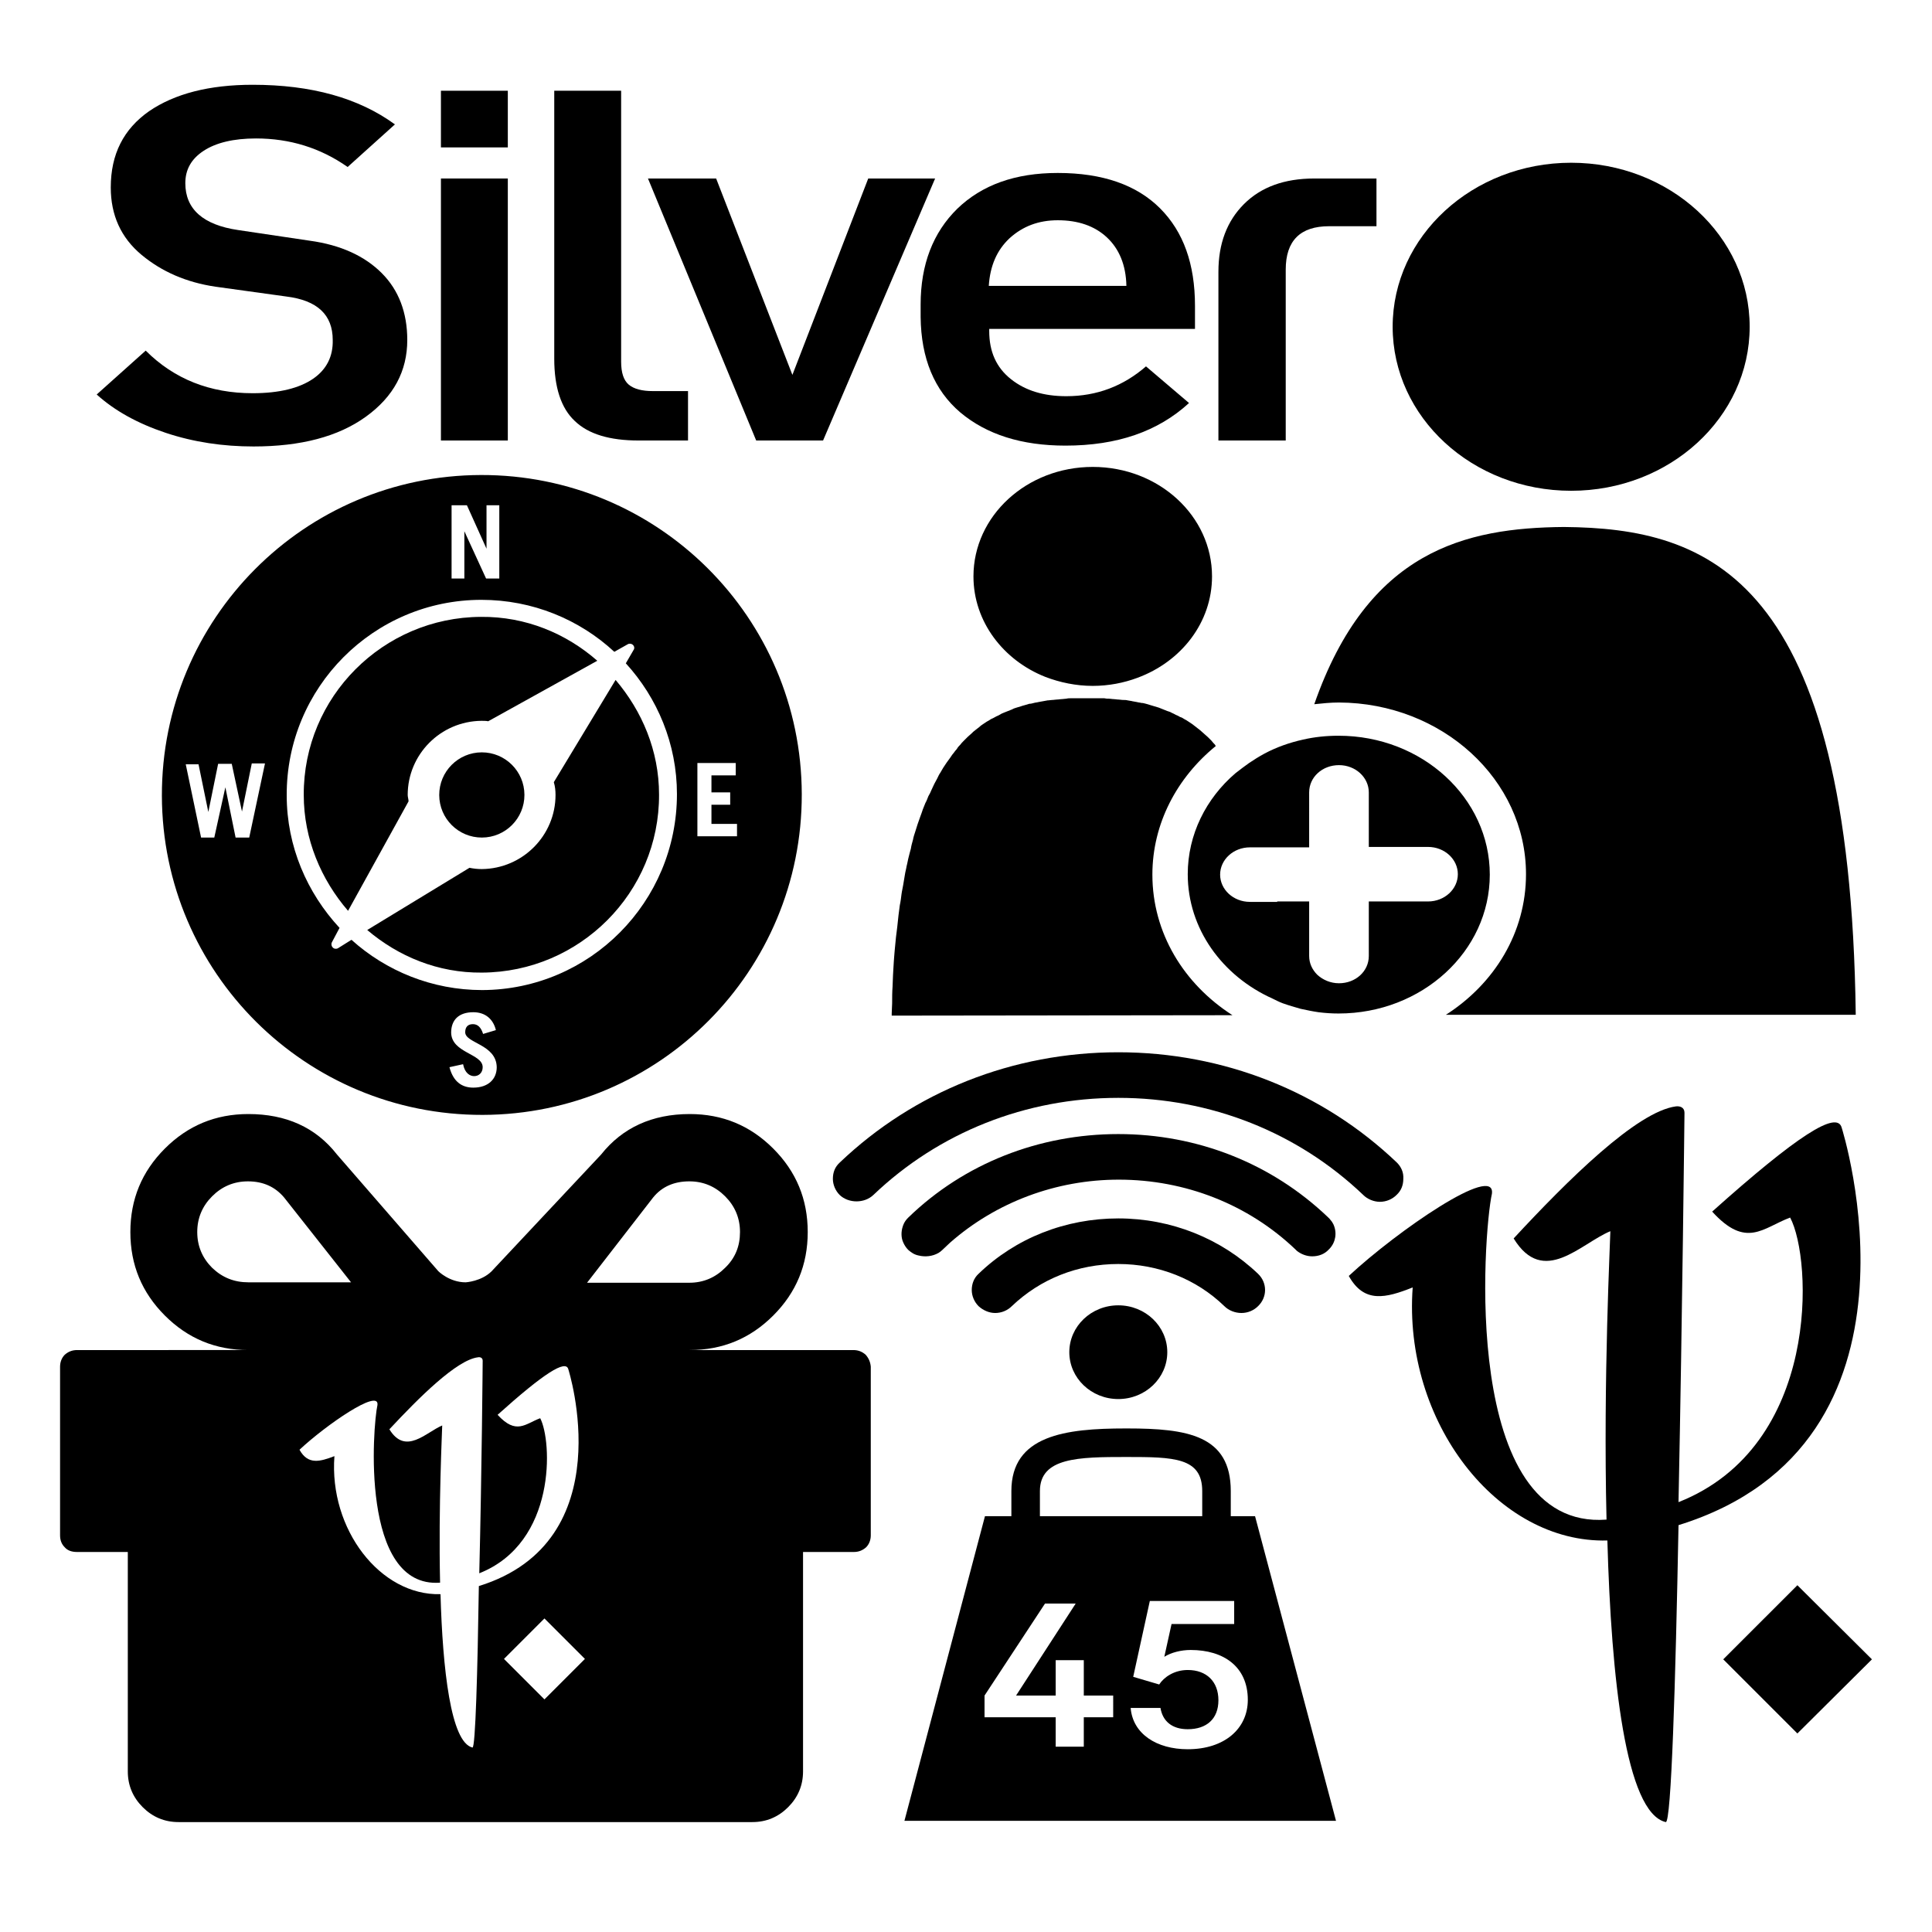 <svg version="1.1" id="Calque_1" xmlns="http://www.w3.org/2000/svg" xmlns:xlink="http://www.w3.org/1999/xlink" x="0px" y="0px"
	 viewBox="0 0 453.5 453.5" style="enable-background:new 0 0 453.5 453.5;" xml:space="preserve">
<path class="st0" d="M73.5,88.9c-3.2,2.2-7.9,3.4-14.2,3.4c-10,0-18.4-3.3-25.1-10L22.7,92.6c4.2,3.8,9.6,6.8,16.2,9
	c6.6,2.2,13.5,3.2,20.6,3.2c11.1,0,19.9-2.3,26.4-7c6.5-4.7,9.7-10.7,9.7-18c0-6.4-2-11.7-6-15.7c-4-4-9.6-6.6-16.9-7.6L55.9,54
	c-8.2-1.2-12.4-4.9-12.4-11c0-3.2,1.4-5.7,4.3-7.6c2.9-1.9,7-2.9,12.3-2.9c7.9,0,15.1,2.2,21.5,6.7l11.1-10
	c-8.5-6.2-19.6-9.3-33.4-9.3c-10.2,0-18.3,2.1-24.3,6.2c-6,4.2-9,10.1-9,17.9c0,6.5,2.4,11.8,7.2,15.8c4.8,4,10.6,6.5,17.4,7.5
	l16.6,2.3c7.3,0.9,10.9,4.3,10.9,10.2C78.2,83.6,76.7,86.7,73.5,88.9"/>
<polygon class="st0" points="103.5,41.9 111.3,41.9 119.2,41.9 119.2,72.6 119.2,103.4 111.3,103.4 103.5,103.4 103.5,72.6 "/>
<polygon class="st0" points="103.5,21.3 111.3,21.3 119.2,21.3 119.2,28 119.2,34.6 111.3,34.6 103.5,34.6 103.5,28 "/>
<path class="st0" d="M149.9,103.4h11.6V91.8h-8.3c-2.5,0-4.4-0.5-5.6-1.5c-1.2-1-1.8-2.8-1.8-5.4V21.3h-15.7v62.9
	c0,6.7,1.6,11.6,4.8,14.6C138.1,101.9,143.1,103.4,149.9,103.4"/>
<polygon class="st0" points="193.2,103.4 219.5,41.9 203.8,41.9 186,88 168.1,41.9 152.1,41.9 177.5,103.4 "/>
<path class="st0" d="M225.4,96.8c6.2,5.2,14.4,7.8,24.7,7.8c12.1,0,21.7-3.3,29-10L269,86c-5.3,4.6-11.5,7-18.7,7
	c-5.3,0-9.6-1.3-13-4c-3.4-2.7-5.1-6.4-5.1-11.3v-0.5h48.3v-5.4c0-9.8-2.7-17.4-8.2-22.9c-5.5-5.5-13.5-8.3-24-8.3
	c-10,0-17.8,2.8-23.6,8.4c-5.7,5.6-8.6,13.1-8.6,22.5v2.9C216.2,84.1,219.3,91.6,225.4,96.8 M237,55.9c3.1-2.8,6.8-4.2,11.3-4.2
	c4.7,0,8.6,1.3,11.5,4c2.9,2.7,4.5,6.5,4.6,11.4h-32.3C232.4,62.4,234,58.7,237,55.9"/>
<path class="st0" d="M308.5,41.9c-7,0-12.5,2-16.5,6c-4,4-6,9.3-6,15.9v39.6h15.8V63.3c0-6.8,3.4-10.2,10.2-10.2h11.1V41.9H308.5z"
	/>
<path class="st0" d="M203.2,318c-0.8-0.7-1.7-1.1-2.9-1.1h-38.4c7.7,0,14.2-2.7,19.6-8.1c5.4-5.4,8.1-11.9,8.1-19.6
	c0-7.7-2.7-14.2-8.1-19.6c-5.4-5.4-11.9-8.1-19.6-8.1c-8.8,0-15.8,3.2-20.8,9.5l-25.7,27.4c-2.4,2.4-6.1,2.6-6.1,2.6
	c-3.8,0-6.4-2.6-6.4-2.6L79.1,271c-5-6.4-12-9.5-20.8-9.5c-7.7,0-14.2,2.7-19.6,8.1c-5.4,5.4-8.1,11.9-8.1,19.6
	c0,7.7,2.7,14.2,8.1,19.6c5.4,5.4,11.9,8.1,19.6,8.1H18.1c-1.2,0-2.1,0.4-2.9,1.1c-0.7,0.7-1.1,1.7-1.1,2.8v39.6
	c0,1.2,0.4,2.1,1.1,2.8c0.7,0.8,1.7,1.1,2.9,1.1H30v51.5c0,3.3,1.2,6.1,3.5,8.4c2.3,2.3,5.1,3.5,8.4,3.5h134.7
	c3.3,0,6.1-1.2,8.4-3.5c2.3-2.3,3.5-5.1,3.5-8.4v-51.5h11.9c1.2,0,2.1-0.4,2.9-1.1c0.7-0.7,1.1-1.7,1.1-2.8v-39.6
	C204.3,319.7,203.9,318.8,203.2,318z M49.8,297.6c-2.3-2.3-3.5-5.1-3.5-8.4c0-3.3,1.2-6.1,3.5-8.4c2.3-2.3,5.1-3.5,8.4-3.5
	c3.6,0,6.4,1.3,8.5,3.8L82.4,301H58.3C55,301,52.2,299.9,49.8,297.6z M110.9,410.2c-5.1-1.2-7-18.4-7.5-36
	c-14.1,0.4-26.2-15.2-24.9-32.4c-3.4,1.3-6.2,2.1-8.2-1.5c6.2-5.8,18.8-14.5,18.3-10.5c-1.1,4.9-4.1,43.1,14.7,41.7
	c-0.4-18.1,0.5-35.9,0.5-36.9c-3.8,1.6-8.6,7.1-12.4,0.9c6.9-7.4,15.8-16.3,20.8-16.9c0.5-0.1,1.1,0.1,1.1,0.8
	c0,0-0.2,25.8-0.8,49.9c18.2-7.2,17.1-31.1,14.3-36.4c-3.5,1.3-5.6,4-10-0.8c10.9-9.8,16-13,16.6-10.7c0,0,12.9,40.4-21,50.9
	C112.1,392.3,111.6,410.4,110.9,410.2z M127.8,398.9l-9.5-9.5l9.5-9.5l9.5,9.5L127.8,398.9z M153.3,281.1c2.1-2.6,5-3.8,8.5-3.8
	c3.3,0,6.1,1.2,8.4,3.5c2.3,2.3,3.5,5.1,3.5,8.4c0,3.3-1.1,6.1-3.5,8.4c-2.3,2.3-5.1,3.5-8.4,3.5h-24L153.3,281.1z"/>
<g>
	<polygon class="st0" points="421.9,372.1 404.5,389.5 421.9,406.9 439.4,389.5 	"/>
	<path class="st0" d="M432.3,264.7c-1.1-4.1-10.4,1.8-30.4,19.7c8,8.8,11.9,3.8,18.3,1.4c5.2,9.7,7.2,53.6-26.2,66.8
		c0.9-44.2,1.4-91.4,1.4-91.4c0-1.3-1.1-1.6-2-1.5c-9.2,1.2-25.5,17.4-38.1,31c7,11.4,15.7,1.2,22.7-1.7c0,1.9-1.7,34.5-0.9,67.7
		c-34.4,2.6-28.9-67.6-26.9-76.5c0.9-7.2-22.2,8.7-33.6,19.3c3.6,6.5,8.7,5.2,15,2.7c-2.3,31.5,19.9,60.1,45.7,59.4
		c0.9,32.4,4.3,63.9,13.7,66.1c1.3,0.3,2.3-32.8,3-69.7C455.9,338.8,432.3,264.7,432.3,264.7z"/>
</g>
<path class="st0" d="M294.6,355.9h-5.7V350c0-13.1-10.2-14.7-24.3-14.7h-0.4c-14.1,0-26.8,1.6-26.8,14.7v5.9h-6.2l-18.9,71.5h49.1
	h0.4h51.8L294.6,355.9z M261.3,403.1h-6.9v6.9h-6.6v-6.9h-16.7V398l14.2-21.6h7.2l-14,21.6h9.3v-8.3h6.6v8.3h6.9V403.1z
	 M264.2,355.9h-20.1V350c0-7.9,9.1-8,20.3-8c11.1,0,17.8,0.1,17.8,8v5.9h-17.6H264.2z M278.8,410.6c-7.3,0-12.9-3.6-13.4-9.7h7
	c0.5,3.1,2.7,5,6.4,5c4.4,0,7.2-2.4,7.2-6.8c0-4.4-2.8-7.1-7.2-7.1c-3.2,0-5.6,1.7-6.7,3.4l-6.1-1.8l3.9-17.8h19.8v5.4h-14.7
	l-1.7,7.7c1.6-1,3.9-1.6,6.2-1.6c7.7,0,13.4,3.9,13.4,11.7C292.9,405.8,287.4,410.6,278.8,410.6z"/>
<g>
	<path class="st0" d="M130.4,186.6c0,9.5-7.7,17.3-17.3,17.4c-1,0-1.9-0.1-2.9-0.3l-24,14.6c7.3,6.2,16.6,10.1,26.9,10
		c23-0.1,41.7-18.8,41.6-41.8c0-10.3-4-19.6-10.2-26.9l-14.5,24C130.3,184.6,130.4,185.6,130.4,186.6z"/>
	<path class="st0" d="M95.9,188.1c0-0.5-0.2-1-0.2-1.5c0-9.5,7.7-17.3,17.3-17.4c0.5,0,1.1,0,1.6,0.1l25.6-14.2
		c-7.3-6.4-16.8-10.4-27.3-10.3c-23,0.1-41.7,18.8-41.6,41.8c0,10.4,4.1,19.9,10.4,27.2L95.9,188.1
		C95.9,188.2,95.9,188.2,95.9,188.1z"/>
	<ellipse transform="matrix(1 -2.799989e-03 2.799989e-03 1 -0.522 0.317)" class="st0" cx="113.1" cy="186.6" rx="10" ry="10"/>
	<path class="st0" d="M112.9,111.5c-41.5,0.1-75,33.8-74.9,75.3c0.1,41.5,33.8,75,75.3,74.9s75-33.8,74.9-75.3
		C188.1,144.9,154.4,111.4,112.9,111.5z M106,118.6l3.6,0l4.6,10.2h0l0-10.2l3,0l0,17.2l-3.1,0l-5.1-11.1h0l0,11.1l-3,0L106,118.6z
		 M58.5,196.6l-3.2,0l-2.4-11.8h0l-2.6,11.8l-3.1,0l-3.6-17.2l3,0l2.3,11.2h0l2.3-11.3l3.2,0l2.4,11.2h0l2.3-11.3l3.1,0L58.5,196.6z
		 M111.1,255.3c-2.7,0-4.7-1.4-5.6-4.8l3.2-0.7c0.4,2.1,1.6,2.8,2.6,2.8c1.1,0,2-0.8,2-2.1c0-3.2-7.3-3.3-7.4-8.1
		c0-3,1.8-4.8,5.2-4.8c2.9,0,4.7,1.7,5.3,4.2l-3,0.9c-0.5-1.6-1.3-2.3-2.4-2.3c-1.2,0-1.8,0.7-1.8,1.9c0,2.6,7.3,2.8,7.4,8.2
		C116.6,253.3,114.6,255.3,111.1,255.3z M113.2,232.4c-11.8,0-22.6-4.5-30.7-11.8l-3.2,2c-0.2,0.1-0.3,0.1-0.5,0.1
		c-0.3,0-0.5-0.1-0.7-0.3c-0.3-0.3-0.4-0.8-0.2-1.2l1.8-3.4c-7.6-8.2-12.4-19.1-12.4-31.1c-0.1-25.3,20.4-45.9,45.7-45.9
		c12,0,23,4.6,31.2,12.2l3.2-1.8c0.4-0.2,0.9-0.1,1.2,0.2c0.3,0.3,0.4,0.8,0.1,1.2l-1.8,3.1c7.4,8.1,12,18.9,12,30.7
		C158.9,211.7,138.5,232.3,113.2,232.4z M163.7,196.3l0-17.2l9,0l0,2.9l-5.7,0l0,4l4.4,0l0,2.9l-4.4,0l0,4.5l6,0l0,2.9L163.7,196.3z
		"/>
</g>
<g>
	<path class="st0" d="M327.9,272.9c-17.5-16.7-40.7-25.9-65.4-25.9c-24.7,0-47.9,9.2-65.4,25.9c-1.1,1-1.6,2.3-1.6,3.8
		c0,1.4,0.6,2.8,1.6,3.8c2.1,2,5.8,2,7.9,0c15.4-14.7,35.8-22.8,57.5-22.8c21.7,0,42.1,8.1,57.5,22.8c1,1,2.5,1.6,3.9,1.6
		c1.5,0,2.9-0.6,3.9-1.6c1.1-1,1.6-2.3,1.6-3.8C329.5,275.2,328.9,273.9,327.9,272.9z"/>
	<path class="st0" d="M312.5,286.6l-0.4-0.5c-0.1-0.1-0.2-0.2-0.4-0.4c-13.2-12.6-30.6-19.5-49.2-19.5c-18.6,0-36.2,6.9-49.3,19.6
		c-0.5,0.5-0.9,1-1.2,1.8l-0.1,0.3c-0.4,1.2-0.4,2.6,0.1,3.7c0.3,0.7,0.7,1.3,1.2,1.8c0.7,0.6,1.4,1.1,2.4,1.3
		c1.6,0.4,3.3,0.2,4.7-0.6c0.3-0.2,0.6-0.4,0.9-0.7c0.6-0.6,1.2-1.1,1.8-1.7c10.8-9.5,24.9-14.8,39.6-14.8
		c15.6,0,30.4,5.8,41.5,16.4c0.1,0.1,0.2,0.2,0.3,0.3c1,0.8,2.3,1.3,3.6,1.3c1.5,0,2.9-0.5,3.9-1.6l0.2-0.2c1.4-1.5,1.8-3.7,0.9-5.7
		C312.8,287.1,312.7,286.8,312.5,286.6z"/>
	<path class="st0" d="M262.5,286c-12.4,0-24.1,4.6-32.8,13c-1.1,1-1.6,2.4-1.6,3.8c0,1.4,0.6,2.8,1.6,3.8c1.1,1,2.5,1.6,3.9,1.6
		c1.5,0,2.9-0.6,3.9-1.6c6.7-6.4,15.5-9.9,25-9.9c9.4,0,18.3,3.5,24.9,9.9c1,1,2.5,1.6,4,1.6c1.5,0,2.9-0.6,3.9-1.6
		c2.2-2.1,2.2-5.5,0-7.6C286.6,290.7,274.9,286,262.5,286z"/>
	<ellipse class="st0" cx="262.5" cy="317.4" rx="11.5" ry="11"/>
</g>
<g>
	<path class="st0" d="M256.5,163.8c-0.3,0-0.7,0-1,0c-0.3,0-0.7,0-1,0H256.5z"/>
	<path class="st0" d="M267,159.1c-3.2,1.2-6.8,1.9-10.5,1.9c-3.9,0-7.7-0.8-11.1-2.1c-9.9-3.9-16.9-13-16.9-23.6
		c0-14.2,12.5-25.7,28-25.7s28,11.5,28,25.7C284.5,146.1,277.3,155.3,267,159.1z"/>
	<ellipse class="st0" cx="368.8" cy="76.7" rx="41.9" ry="38.5"/>
	<path class="st0" d="M301.1,235.5c1.4,0.5,2.8,0.9,4.2,1.3c1.4,0.3,2.8,0.6,4.2,0.8c1.6,0.2,3.1,0.3,4.7,0.3
		c19.6,0,35.5-14.6,35.5-32.6c0-18-15.9-32.6-35.5-32.6c-2.9,0-5.7,0.3-8.3,0.9c-3.2,0.7-6.3,1.8-9.1,3.3c-1.3,0.7-2.4,1.4-3.6,2.2
		c-1.1,0.8-2.2,1.6-3.2,2.4c0,0,0,0,0,0c-6.9,5.9-11.2,14.4-11.2,23.7c0,12.8,8.1,23.9,19.9,29.2
		C299.5,234.8,300.3,235.2,301.1,235.5z M299.8,211.7h-0.6h0h-5.8c-3.9,0-7-2.9-7-6.4s3.1-6.4,7-6.4h3.3h0h4.2h0.2h4.2h2V186
		c0-3.6,3.1-6.4,7-6.4s7,2.9,7,6.4v12.8h13.9c3.9,0,7,2.9,7,6.4s-3.1,6.4-7,6.4h-13.9v12.8c0,3.6-3.1,6.4-7,6.4c-2,0-3.8-0.8-5.1-2
		c-1.2-1.2-1.9-2.7-1.9-4.4v-12.8h-3.9H299.8z"/>
	<path class="st0" d="M289.3,238.3c-11.4-7.3-18.8-19.3-18.8-33c0-12,5.8-22.8,14.9-30.2c0,0,0,0,0,0c-0.1-0.1-0.2-0.2-0.2-0.3
		c-0.3-0.3-0.6-0.6-0.8-0.9c-0.3-0.3-0.6-0.6-0.9-0.9c-0.3-0.3-0.6-0.5-0.9-0.8c-0.3-0.3-0.6-0.5-0.9-0.8c-0.3-0.2-0.6-0.5-0.9-0.7
		c-0.3-0.2-0.6-0.5-0.9-0.7c-0.3-0.2-0.6-0.4-0.9-0.6c-0.3-0.2-0.6-0.4-1-0.6c-0.3-0.2-0.6-0.4-1-0.5c-0.3-0.2-0.7-0.4-1-0.5
		c-0.3-0.2-0.6-0.3-1-0.5c-0.3-0.2-0.7-0.3-1-0.4c-0.3-0.1-0.7-0.3-1-0.4c-0.3-0.1-0.7-0.3-1-0.4c-0.3-0.1-0.7-0.2-1-0.3
		c-0.3-0.1-0.7-0.2-1-0.3c-0.3-0.1-0.7-0.2-1-0.3c-0.4-0.1-0.7-0.2-1.1-0.2c-0.3-0.1-0.7-0.1-1-0.2c-0.4-0.1-0.7-0.1-1.1-0.2
		c-0.3-0.1-0.7-0.1-1.1-0.2c-0.4-0.1-0.7-0.1-1.1-0.1c-0.4,0-0.7-0.1-1.1-0.1c-0.4,0-0.7-0.1-1.1-0.1c-0.4,0-0.7-0.1-1.1-0.1
		c-0.4,0-0.7,0-1.1-0.1c-0.4,0-0.7,0-1.1,0c-0.4,0-0.8,0-1.1,0c-0.4,0-0.7,0-1.1,0c-0.1,0-0.2,0-0.4,0c-0.1,0-0.1,0-0.2,0
		c-0.1,0-0.1,0-0.2,0c-0.1,0-0.2,0-0.4,0c-0.4,0-0.7,0-1.1,0c-0.4,0-0.8,0-1.1,0c-0.4,0-0.7,0-1.1,0c-0.4,0-0.7,0-1.1,0.1
		c-0.4,0-0.7,0.1-1.1,0.1c-0.4,0-0.7,0.1-1.1,0.1c-0.4,0-0.7,0.1-1.1,0.1c-0.4,0-0.7,0.1-1.1,0.1c-0.4,0.1-0.7,0.1-1.1,0.2
		c-0.4,0.1-0.7,0.1-1.1,0.2c-0.3,0.1-0.7,0.1-1,0.2c-0.4,0.1-0.7,0.2-1.1,0.2c-0.3,0.1-0.7,0.2-1,0.3c-0.4,0.1-0.7,0.2-1,0.3
		c-0.3,0.1-0.7,0.2-1,0.3c-0.3,0.1-0.7,0.2-1,0.4c-0.3,0.1-0.7,0.3-1,0.4c-0.3,0.1-0.7,0.3-1,0.4c-0.3,0.1-0.7,0.3-1,0.5
		c-0.3,0.2-0.7,0.3-1,0.5c-0.3,0.2-0.6,0.3-1,0.5c-0.3,0.2-0.6,0.4-1,0.6c-0.3,0.2-0.6,0.4-0.9,0.6c-0.3,0.2-0.6,0.4-0.9,0.7
		c-0.3,0.2-0.6,0.5-0.9,0.7c-0.3,0.2-0.6,0.5-0.9,0.8c-0.3,0.3-0.6,0.5-0.9,0.8c-0.3,0.3-0.6,0.6-0.9,0.9c-0.3,0.3-0.6,0.6-0.8,0.9
		c-0.3,0.3-0.6,0.6-0.8,1c-0.3,0.3-0.5,0.6-0.8,1c-0.3,0.3-0.5,0.7-0.8,1.1c-0.3,0.4-0.5,0.7-0.8,1.1c-0.3,0.4-0.5,0.8-0.8,1.2
		c-0.2,0.4-0.5,0.8-0.7,1.2c-0.3,0.4-0.5,0.9-0.7,1.3c-0.2,0.4-0.5,0.9-0.7,1.3c-0.2,0.5-0.5,1-0.7,1.5c-0.2,0.5-0.4,0.9-0.7,1.4
		c-0.2,0.5-0.4,1.1-0.7,1.6c-0.2,0.5-0.4,1-0.6,1.5c-0.2,0.6-0.4,1.2-0.6,1.7c-0.2,0.6-0.4,1.1-0.6,1.7c-0.2,0.6-0.4,1.3-0.6,1.9
		c-0.2,0.6-0.4,1.2-0.5,1.8c-0.2,0.7-0.4,1.4-0.5,2.1c-0.2,0.6-0.3,1.2-0.5,1.9c-0.2,0.7-0.3,1.5-0.5,2.2c-0.1,0.7-0.3,1.3-0.4,2
		c-0.1,0.8-0.3,1.6-0.4,2.4c-0.1,0.7-0.3,1.4-0.4,2.2c-0.1,0.8-0.2,1.7-0.4,2.6c-0.1,0.8-0.2,1.5-0.3,2.3c-0.1,0.9-0.2,1.9-0.3,2.8
		c-0.1,0.8-0.2,1.6-0.3,2.4c-0.1,1-0.2,2.1-0.3,3.1c-0.1,0.8-0.1,1.6-0.2,2.5c-0.1,1.1-0.1,2.2-0.2,3.4c0,0.9-0.1,1.7-0.1,2.6
		c-0.1,1.3-0.1,2.6-0.1,3.9c0,0.8-0.1,1.6-0.1,2.4c0,0.2,0,0.3,0,0.5L289.3,238.3L289.3,238.3z"/>
	<path class="st0" d="M358.2,205.2c0,13.7-7.4,25.7-18.8,33h96.2c-1.3-103-34.6-114.2-68.5-114.5c-23.1,0.2-46,5.5-58.6,41.6
		c1.9-0.2,3.8-0.4,5.8-0.4C338.5,165,358.2,183,358.2,205.2z"/>
</g>
</svg>
